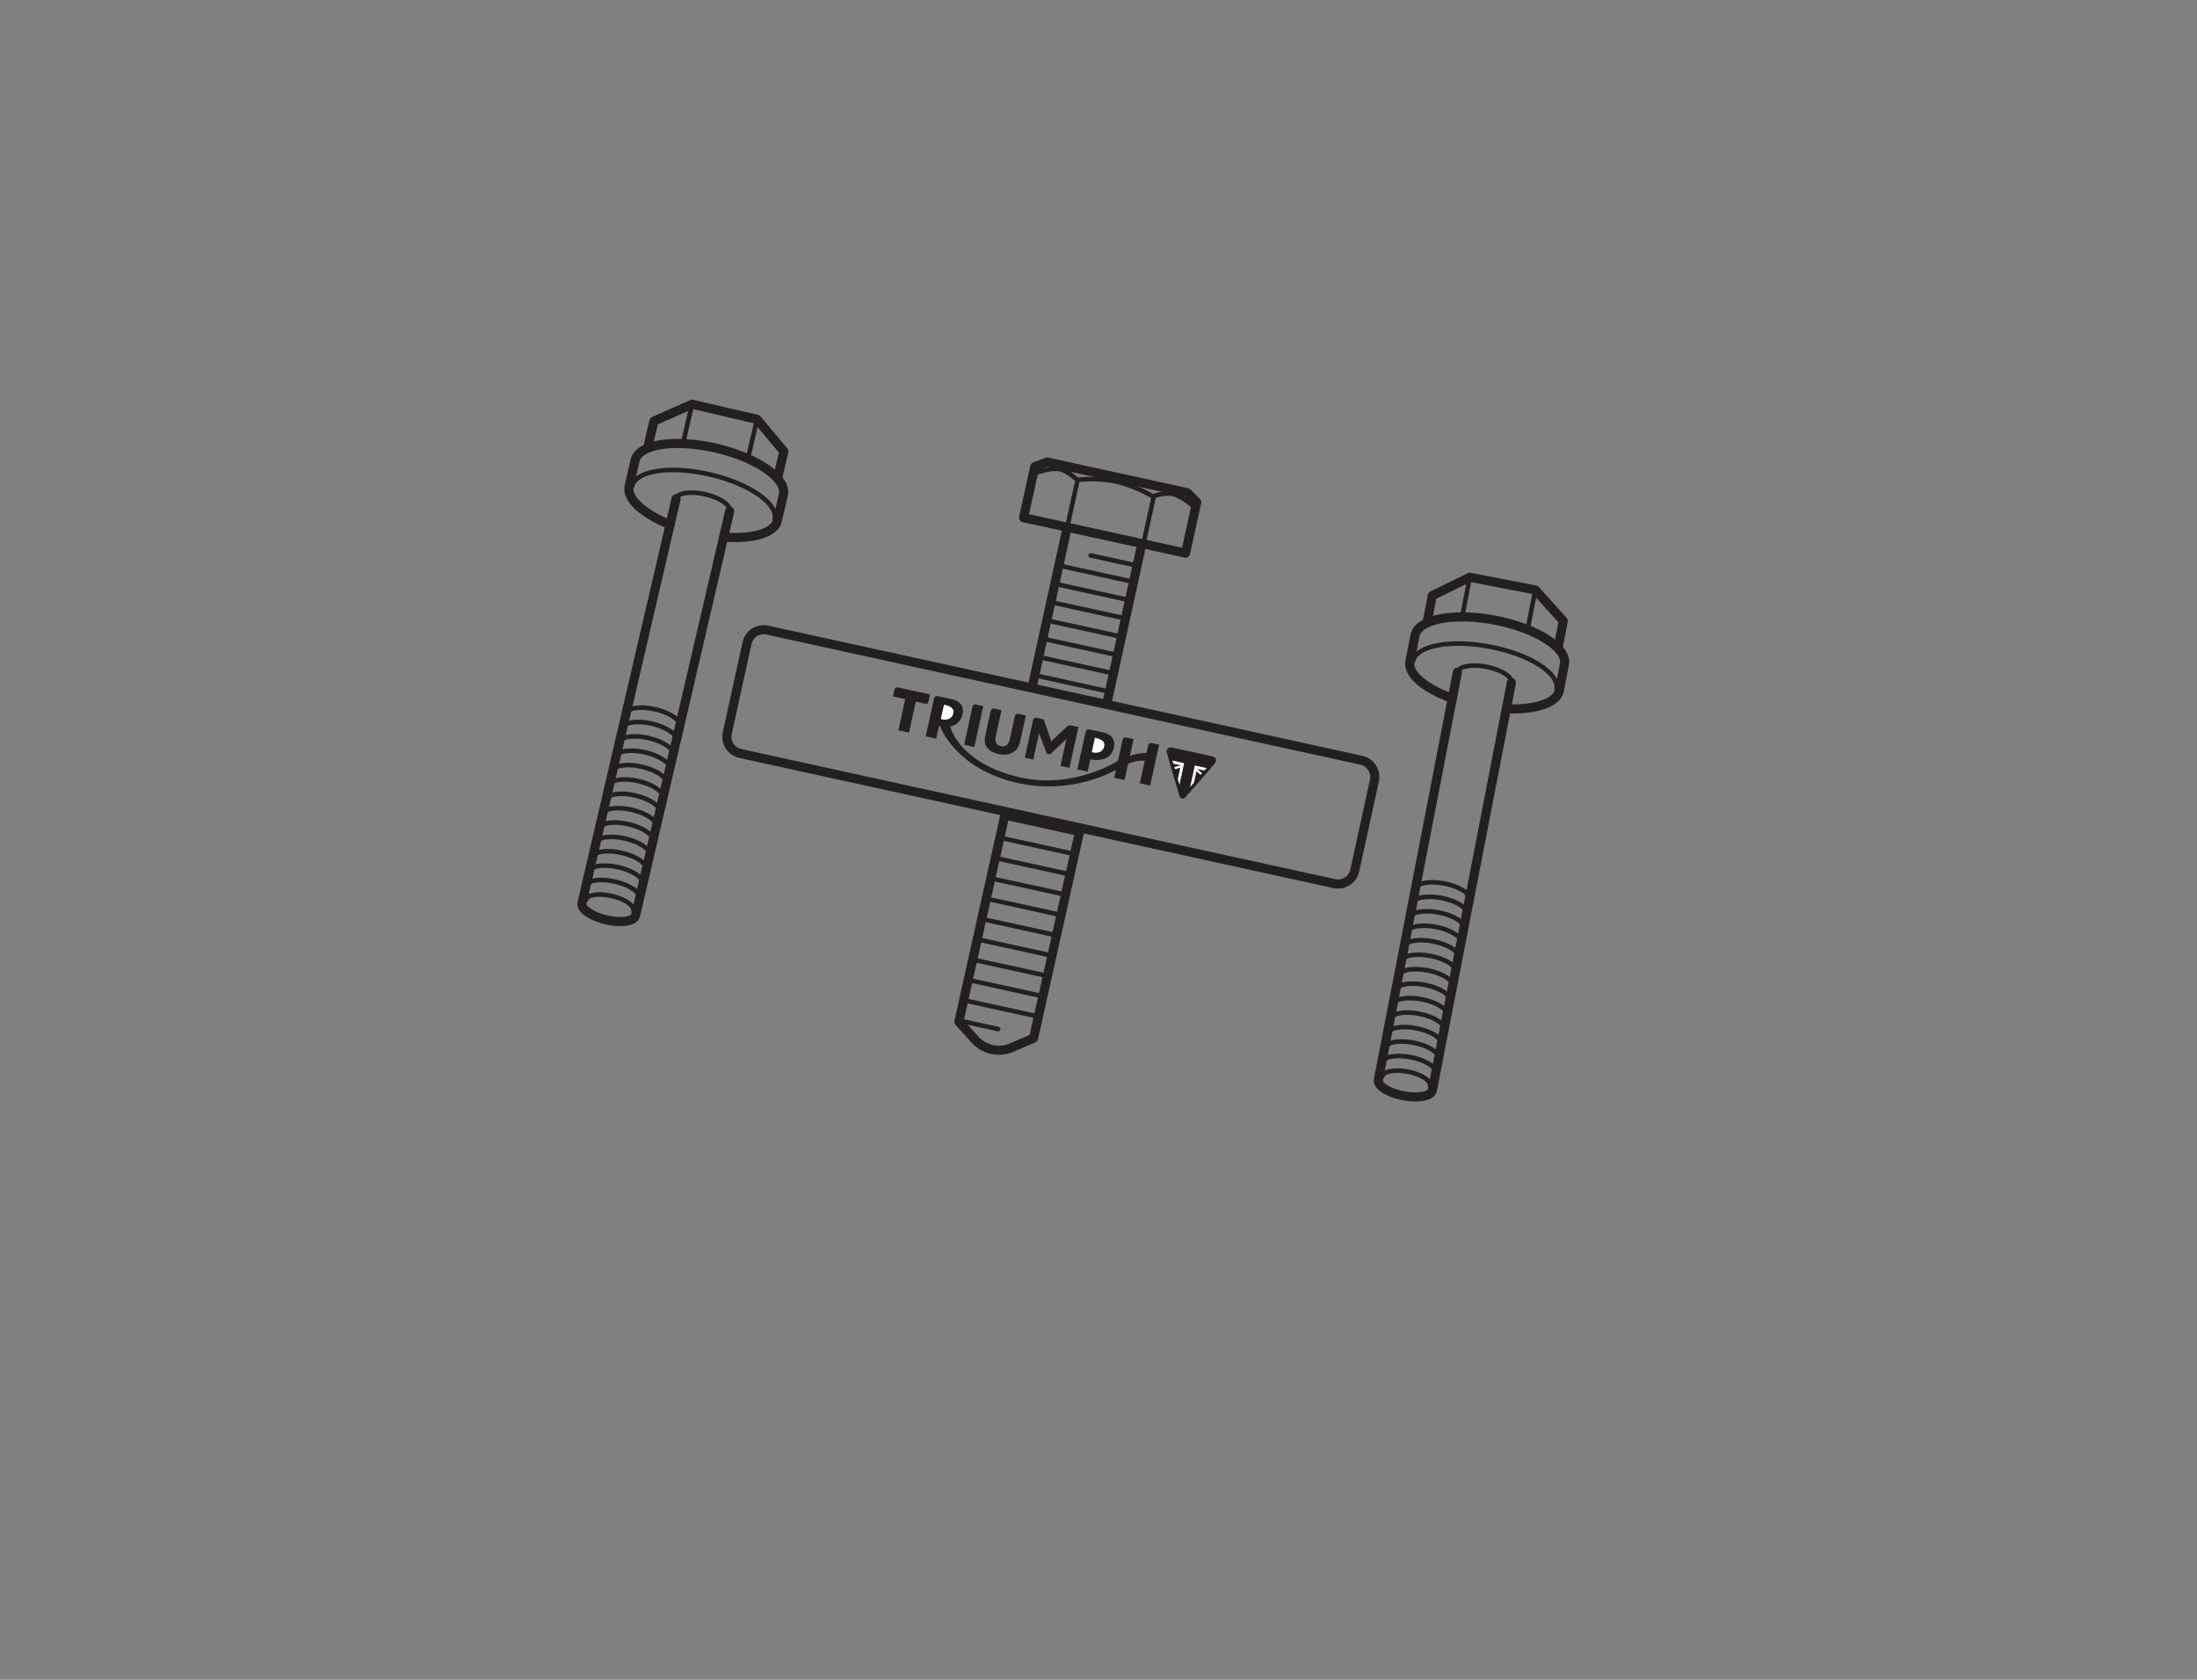 <?xml version="1.0" encoding="UTF-8" standalone="no"?>
<!-- Created with Inkscape (http://www.inkscape.org/) -->

<svg
   xmlns:dc="http://purl.org/dc/elements/1.1/"
   xmlns:cc="http://creativecommons.org/ns#"
   xmlns:rdf="http://www.w3.org/1999/02/22-rdf-syntax-ns#"
   xmlns:svg="http://www.w3.org/2000/svg"
   xmlns="http://www.w3.org/2000/svg"
   xmlns:sodipodi="http://sodipodi.sourceforge.net/DTD/sodipodi-0.dtd"
   xmlns:inkscape="http://www.inkscape.org/namespaces/inkscape"
   version="1.1"
   id="svg2"
   xml:space="preserve"
   width="321.26"
   height="245.669"
   viewBox="0 0 321.26 245.669"
   sodipodi:docname="Housing Seal Puller.svg"
   inkscape:version="0.92.4 (5da689c313, 2019-01-14)"><rect x="0" y="0" width="321.26" height="245.669" fill="#808080" stroke="none"/><defs
     id="defs6"><clipPath
       clipPathUnits="userSpaceOnUse"
       id="clipPath18"><path
         d="M 0,184.252 H 240.945 V 0 H 0 Z"
         id="path16"
         inkscape:connector-curvature="0" /></clipPath></defs><sodipodi:namedview
     pagecolor="#ffffff"
     bordercolor="#666666"
     borderopacity="1"
     objecttolerance="10"
     gridtolerance="10"
     guidetolerance="10"
     inkscape:pageopacity="0"
     inkscape:pageshadow="2"
     inkscape:window-width="640"
     inkscape:window-height="480"
     id="namedview4"
     showgrid="false"
     inkscape:zoom="0.96064089"
     inkscape:cx="160.63"
     inkscape:cy="122.83466"
     inkscape:window-x="0"
     inkscape:window-y="0"
     inkscape:window-maximized="0"
     inkscape:current-layer="g10" /><g
     id="g10"
     inkscape:groupmode="layer"
     inkscape:label="Housing Seal Puller"
     transform="matrix(1.333,0,0,-1.333,0,245.669)"><g
       id="g12"><g
         id="g14"
         clip-path="url(#clipPath18)"><g
           id="g20"
           transform="translate(119.088,104.005)"><path
             d="m 0,0 c -0.077,-0.35 -0.903,-4.115 -0.903,-4.115 l 1.124,-0.246 0.295,1.342 c 0,0 2.194,-0.531 2.595,1.296 0.292,1.332 -1.048,1.627 -1.048,1.627 0,0 -1.413,0.309 -1.665,0.365 C 0.146,0.325 0.027,0.124 0,0"
             style="fill:#231f20;fill-opacity:1;fill-rule:nonzero;stroke:none"
             id="path22"
             inkscape:connector-curvature="0" /></g><g
           id="g24"
           transform="translate(98.552,104.17)"><path
             d="M 0,0 0.751,3.424 -0.59,3.718 c 0,0 0.092,0.417 0.158,0.718 0.067,0.302 0.264,0.3 0.381,0.274 0.117,-0.025 3.518,-0.772 3.518,-0.772 0,0 -0.125,-0.567 -0.184,-0.831 C 3.236,2.888 3.048,2.895 2.991,2.907 2.933,2.92 1.906,3.146 1.906,3.146 L 1.161,-0.255 Z"
             style="fill:#231f20;fill-opacity:1;fill-rule:nonzero;stroke:none"
             id="path26"
             inkscape:connector-curvature="0" /></g><g
           id="g28"
           transform="translate(102.864,107.922)"><path
             d="M 0,0 C -0.243,0.055 -0.378,-0.134 -0.41,-0.276 -0.441,-0.419 -1.317,-4.41 -1.317,-4.41 l 1.151,-0.252 0.307,1.399 0.118,-0.026 c 0,0 1.621,-4.728 8.61,-6.261 6.027,-1.322 10.681,1.457 10.681,1.457 l -0.19,-0.865 1.135,-0.248 0.385,1.76 c 0,0 0.714,0.417 1.833,0.36 l -0.543,-2.479 1.133,-0.248 0.984,4.483 c 0,0 -0.531,0.116 -0.793,0.175 -0.26,0.056 -0.374,-0.077 -0.419,-0.285 -0.046,-0.209 -0.175,-0.796 -0.175,-0.796 0,0 -0.939,0.019 -1.813,-0.314 l 0.402,1.834 c 0,0 -0.513,0.112 -0.791,0.175 -0.28,0.06 -0.387,-0.116 -0.427,-0.289 -0.037,-0.175 -0.496,-2.265 -0.496,-2.265 0,0 -4.865,-3.15 -10.711,-1.824 -6.781,1.538 -7.692,5.595 -7.692,5.595 0,0 0.967,0.105 1.312,1.169 C 3.032,-1.092 2.32,-0.509 1.7,-0.373 1.078,-0.236 0,0 0,0"
             style="fill:#231f20;fill-opacity:1;fill-rule:nonzero;stroke:none"
             id="path30"
             inkscape:connector-curvature="0" /></g><g
           id="g32"
           transform="translate(106.679,106.748)"><path
             d="m 0,0 -0.913,-4.16 1.114,-0.247 0.985,4.485 c 0,0 -0.567,0.124 -0.819,0.179 C 0.115,0.312 0.019,0.085 0,0"
             style="fill:#231f20;fill-opacity:1;fill-rule:nonzero;stroke:none"
             id="path34"
             inkscape:connector-curvature="0" /></g><g
           id="g36"
           transform="translate(103.551,106.978)"><path
             d="m 0,0 -0.344,-1.568 c 0,0 1.03,-0.345 1.341,0.526 C 1.316,-0.149 0,0 0,0"
             style="fill:#ffffff;fill-opacity:1;fill-rule:nonzero;stroke:none"
             id="path38"
             inkscape:connector-curvature="0" /></g><g
           id="g40"
           transform="translate(120.106,103.346)"><path
             d="m 0,0 -0.345,-1.57 c 0,0 1.031,-0.344 1.342,0.528 C 1.315,-0.149 0,0 0,0"
             style="fill:#ffffff;fill-opacity:1;fill-rule:nonzero;stroke:none"
             id="path42"
             inkscape:connector-curvature="0" /></g><g
           id="g44"
           transform="translate(108.07,103.548)"><path
             d="m 0,0 c 0.212,0.965 0.54,2.459 0.589,2.687 0.05,0.226 0.186,0.375 0.428,0.322 l 0.775,-0.17 c 0,0 -0.456,-2.081 -0.631,-2.876 -0.175,-0.794 0.276,-1.021 0.554,-1.083 0.279,-0.061 0.806,-0.067 0.992,0.784 0.186,0.852 0.469,2.138 0.536,2.44 0.067,0.303 0.285,0.354 0.438,0.321 0.153,-0.034 0.782,-0.173 0.782,-0.173 0,0 -0.384,-1.749 -0.647,-2.951 C 3.552,-1.899 2.385,-2.19 1.543,-2.003 0.622,-1.799 -0.278,-1.266 0,0"
             style="fill:#231f20;fill-opacity:1;fill-rule:nonzero;stroke:none"
             id="path46"
             inkscape:connector-curvature="0" /></g><g
           id="g48"
           transform="translate(113.73,105.537)"><path
             d="M 0,0 C -0.252,0.057 -0.373,-0.087 -0.415,-0.281 -0.458,-0.474 -1.313,-4.37 -1.313,-4.37 l 0.931,-0.205 0.635,2.894 0.83,-2.234 L 1.469,-4 3.253,-2.319 2.605,-5.27 3.584,-5.486 4.569,-1.003 c 0,0 -0.495,0.109 -0.763,0.168 C 3.535,-0.775 3.419,-0.879 3.305,-0.963 3.192,-1.047 1.593,-2.579 1.593,-2.579 l -0.819,2.41 z"
             style="fill:#231f20;fill-opacity:1;fill-rule:nonzero;stroke:none"
             id="path50"
             inkscape:connector-curvature="0" /></g><g
           id="g52"
           transform="translate(128.586,102.278)"><path
             d="m 0,0 c -0.461,0.101 -0.695,-0.19 -0.567,-0.656 0.127,-0.466 1.275,-4.408 1.363,-4.649 0.092,-0.255 0.277,-0.296 0.277,-0.296 0,0 0.185,-0.04 0.375,0.153 0.18,0.18 2.873,3.28 3.186,3.649 0.311,0.371 0.22,0.734 -0.24,0.834 C 3.932,-0.863 0.461,-0.103 0,0"
             style="fill:#231f20;fill-opacity:1;fill-rule:nonzero;stroke:none"
             id="path54"
             inkscape:connector-curvature="0" /></g><g
           id="g56"
           transform="translate(131.073,100.31)"><path
             d="m 0,0 -0.517,-2.362 0.418,0.485 0.274,1.255 0.456,-0.399 0.166,0.184 -0.552,0.466 0.803,-0.176 0.252,0.261 z"
             style="fill:#ffffff;fill-opacity:1;fill-rule:nonzero;stroke:none"
             id="path58"
             inkscape:connector-curvature="0" /></g><g
           id="g60"
           transform="translate(129.897,100.569)"><path
             d="m 0,0 -0.517,-2.362 -0.178,0.616 0.275,1.253 -0.58,-0.171 -0.075,0.235 0.697,0.193 -0.802,0.177 -0.12,0.345 z"
             style="fill:#ffffff;fill-opacity:1;fill-rule:nonzero;stroke:none"
             id="path62"
             inkscape:connector-curvature="0" /></g><g
           id="g64"
           transform="translate(69.349,130.969)"><path
             d="m 0,0 c 0.397,1.708 4.218,2.277 8.534,1.273 4.316,-1.004 7.492,-3.202 7.096,-4.91"
             style="fill:none;stroke:#231f20;stroke-width:0.5;stroke-linecap:round;stroke-linejoin:round;stroke-miterlimit:10;stroke-dasharray:none;stroke-opacity:1"
             id="path66"
             inkscape:connector-curvature="0" /></g><g
           id="g68"
           transform="translate(64.273,85.57)"><path
             d="m 0,0 c 0.132,0.57 1.407,0.759 2.846,0.424 1.44,-0.334 2.5,-1.068 2.367,-1.638"
             style="fill:none;stroke:#231f20;stroke-width:0.5;stroke-linecap:round;stroke-linejoin:round;stroke-miterlimit:10;stroke-dasharray:none;stroke-opacity:1"
             id="path70"
             inkscape:connector-curvature="0" /></g><g
           id="g72"
           transform="translate(79.382,125.372)"><path
             d="m 0,0 c 3.146,-0.242 5.57,0.424 5.89,1.792 l 0.664,2.857 c 0.414,1.776 -2.891,4.063 -7.381,5.109 -4.49,1.045 -8.465,0.451 -8.879,-1.326 L -10.37,5.575 c -0.318,-1.366 1.564,-3.034 4.492,-4.209"
             style="fill:none;stroke:#231f20;stroke-width:1;stroke-linecap:round;stroke-linejoin:round;stroke-miterlimit:10;stroke-dasharray:none;stroke-opacity:1"
             id="path74"
             inkscape:connector-curvature="0" /></g><g
           id="g76"
           transform="translate(80.044,128.22)"><path
             d="M 0,0 C 0.149,0.641 -1.045,1.47 -2.668,1.845 -4.29,2.223 -5.726,2.01 -5.876,1.367"
             style="fill:none;stroke:#231f20;stroke-width:0.5;stroke-linecap:round;stroke-linejoin:round;stroke-miterlimit:10;stroke-dasharray:none;stroke-opacity:1"
             id="path78"
             inkscape:connector-curvature="0" /></g><g
           id="g80"
           transform="translate(74.554,104.63)"><path
             d="M 0,0 C 0.149,0.641 -1.045,1.47 -2.669,1.847 -4.29,2.223 -5.727,2.01 -5.876,1.367"
             style="fill:none;stroke:#231f20;stroke-width:0.5;stroke-linecap:round;stroke-linejoin:round;stroke-miterlimit:10;stroke-dasharray:none;stroke-opacity:1"
             id="path82"
             inkscape:connector-curvature="0" /></g><g
           id="g84"
           transform="translate(74.187,103.054)"><path
             d="M 0,0 C 0.15,0.641 -1.044,1.47 -2.668,1.847 -4.289,2.224 -5.726,2.01 -5.875,1.367"
             style="fill:none;stroke:#231f20;stroke-width:0.5;stroke-linecap:round;stroke-linejoin:round;stroke-miterlimit:10;stroke-dasharray:none;stroke-opacity:1"
             id="path86"
             inkscape:connector-curvature="0" /></g><g
           id="g88"
           transform="translate(73.821,101.479)"><path
             d="M 0,0 C 0.149,0.641 -1.045,1.469 -2.669,1.845 -4.29,2.223 -5.726,2.01 -5.876,1.367"
             style="fill:none;stroke:#231f20;stroke-width:0.5;stroke-linecap:round;stroke-linejoin:round;stroke-miterlimit:10;stroke-dasharray:none;stroke-opacity:1"
             id="path90"
             inkscape:connector-curvature="0" /></g><g
           id="g92"
           transform="translate(73.454,99.903)"><path
             d="M 0,0 C 0.15,0.641 -1.044,1.47 -2.668,1.847 -4.289,2.224 -5.726,2.01 -5.875,1.367"
             style="fill:none;stroke:#231f20;stroke-width:0.5;stroke-linecap:round;stroke-linejoin:round;stroke-miterlimit:10;stroke-dasharray:none;stroke-opacity:1"
             id="path94"
             inkscape:connector-curvature="0" /></g><g
           id="g96"
           transform="translate(73.088,98.328)"><path
             d="M 0,0 C 0.15,0.641 -1.045,1.47 -2.668,1.845 -4.289,2.223 -5.726,2.01 -5.876,1.367"
             style="fill:none;stroke:#231f20;stroke-width:0.5;stroke-linecap:round;stroke-linejoin:round;stroke-miterlimit:10;stroke-dasharray:none;stroke-opacity:1"
             id="path98"
             inkscape:connector-curvature="0" /></g><g
           id="g100"
           transform="translate(72.721,96.752)"><path
             d="M 0,0 C 0.149,0.641 -1.045,1.469 -2.668,1.847 -4.29,2.224 -5.727,2.01 -5.876,1.367"
             style="fill:none;stroke:#231f20;stroke-width:0.5;stroke-linecap:round;stroke-linejoin:round;stroke-miterlimit:10;stroke-dasharray:none;stroke-opacity:1"
             id="path102"
             inkscape:connector-curvature="0" /></g><g
           id="g104"
           transform="translate(72.354,95.177)"><path
             d="M 0,0 C 0.15,0.641 -1.045,1.47 -2.668,1.847 -4.289,2.223 -5.726,2.01 -5.876,1.367"
             style="fill:none;stroke:#231f20;stroke-width:0.5;stroke-linecap:round;stroke-linejoin:round;stroke-miterlimit:10;stroke-dasharray:none;stroke-opacity:1"
             id="path106"
             inkscape:connector-curvature="0" /></g><g
           id="g108"
           transform="translate(71.988,93.601)"><path
             d="M 0,0 C 0.149,0.641 -1.045,1.47 -2.668,1.847 -4.29,2.224 -5.727,2.01 -5.876,1.367"
             style="fill:none;stroke:#231f20;stroke-width:0.5;stroke-linecap:round;stroke-linejoin:round;stroke-miterlimit:10;stroke-dasharray:none;stroke-opacity:1"
             id="path110"
             inkscape:connector-curvature="0" /></g><g
           id="g112"
           transform="translate(71.621,92.026)"><path
             d="M 0,0 C 0.15,0.641 -1.045,1.47 -2.668,1.847 -4.289,2.223 -5.726,2.01 -5.876,1.367"
             style="fill:none;stroke:#231f20;stroke-width:0.5;stroke-linecap:round;stroke-linejoin:round;stroke-miterlimit:10;stroke-dasharray:none;stroke-opacity:1"
             id="path114"
             inkscape:connector-curvature="0" /></g><g
           id="g116"
           transform="translate(71.254,90.45)"><path
             d="M 0,0 C 0.149,0.641 -1.045,1.47 -2.668,1.847 -4.29,2.224 -5.726,2.01 -5.876,1.367"
             style="fill:none;stroke:#231f20;stroke-width:0.5;stroke-linecap:round;stroke-linejoin:round;stroke-miterlimit:10;stroke-dasharray:none;stroke-opacity:1"
             id="path118"
             inkscape:connector-curvature="0" /></g><g
           id="g120"
           transform="translate(70.887,88.875)"><path
             d="M 0,0 C 0.15,0.641 -1.045,1.469 -2.668,1.845 -4.289,2.223 -5.726,2.01 -5.876,1.367"
             style="fill:none;stroke:#231f20;stroke-width:0.5;stroke-linecap:round;stroke-linejoin:round;stroke-miterlimit:10;stroke-dasharray:none;stroke-opacity:1"
             id="path122"
             inkscape:connector-curvature="0" /></g><g
           id="g124"
           transform="translate(70.521,87.299)"><path
             d="M 0,0 C 0.149,0.641 -1.045,1.47 -2.668,1.847 -4.29,2.224 -5.726,2.01 -5.876,1.367"
             style="fill:none;stroke:#231f20;stroke-width:0.5;stroke-linecap:round;stroke-linejoin:round;stroke-miterlimit:10;stroke-dasharray:none;stroke-opacity:1"
             id="path126"
             inkscape:connector-curvature="0" /></g><g
           id="g128"
           transform="translate(70.154,85.724)"><path
             d="M 0,0 C 0.15,0.641 -1.045,1.47 -2.668,1.845 -4.289,2.223 -5.726,2.01 -5.876,1.367"
             style="fill:none;stroke:#231f20;stroke-width:0.5;stroke-linecap:round;stroke-linejoin:round;stroke-miterlimit:10;stroke-dasharray:none;stroke-opacity:1"
             id="path130"
             inkscape:connector-curvature="0" /></g><g
           id="g132"
           transform="translate(74.168,129.587)"><path
             d="m 0,0 -10.326,-44.369 c -0.15,-0.641 1.044,-1.468 2.668,-1.846 1.623,-0.378 3.059,-0.164 3.209,0.479 L 5.876,-1.367"
             style="fill:none;stroke:#231f20;stroke-width:1;stroke-linecap:round;stroke-linejoin:round;stroke-miterlimit:10;stroke-dasharray:none;stroke-opacity:1"
             id="path134"
             inkscape:connector-curvature="0" /></g><g
           id="g136"
           transform="translate(71.08,135.292)"><path
             d="M 0,0 0.653,2.801 4.84,4.656 11.967,2.998 14.906,-0.517 14.253,-3.319"
             style="fill:none;stroke:#231f20;stroke-width:1;stroke-linecap:round;stroke-linejoin:round;stroke-miterlimit:10;stroke-dasharray:none;stroke-opacity:1"
             id="path138"
             inkscape:connector-curvature="0" /></g><g
           id="g140"
           transform="translate(75.92,139.948)"><path
             d="M 0,0 -1.004,-4.316"
             style="fill:none;stroke:#231f20;stroke-width:0.5;stroke-linecap:round;stroke-linejoin:round;stroke-miterlimit:10;stroke-dasharray:none;stroke-opacity:1"
             id="path142"
             inkscape:connector-curvature="0" /></g><g
           id="g144"
           transform="translate(83.047,138.289)"><path
             d="M 0,0 -0.958,-4.116"
             style="fill:none;stroke:#231f20;stroke-width:0.5;stroke-linecap:round;stroke-linejoin:round;stroke-miterlimit:10;stroke-dasharray:none;stroke-opacity:1"
             id="path146"
             inkscape:connector-curvature="0" /></g><g
           id="g148"
           transform="translate(155.004,111.747)"><path
             d="m 0,0 c 0.334,1.72 4.131,2.431 8.481,1.59 4.35,-0.844 7.605,-2.922 7.271,-4.645"
             style="fill:none;stroke:#231f20;stroke-width:0.5;stroke-linecap:round;stroke-linejoin:round;stroke-miterlimit:10;stroke-dasharray:none;stroke-opacity:1"
             id="path150"
             inkscape:connector-curvature="0" /></g><g
           id="g152"
           transform="translate(151.622,66.19)"><path
             d="M 0,0 C 0.111,0.573 1.378,0.812 2.829,0.53 4.279,0.248 5.365,-0.444 5.255,-1.018"
             style="fill:none;stroke:#231f20;stroke-width:0.5;stroke-linecap:round;stroke-linejoin:round;stroke-miterlimit:10;stroke-dasharray:none;stroke-opacity:1"
             id="path154"
             inkscape:connector-curvature="0" /></g><g
           id="g156"
           transform="translate(165.238,106.525)"><path
             d="m 0,0 c 3.152,-0.123 5.551,0.633 5.817,2.01 l 0.56,2.881 C 6.723,6.68 3.335,8.843 -1.189,9.721 -5.715,10.598 -9.666,9.856 -10.013,8.067 L -10.57,5.186 C -10.838,3.81 -8.896,2.211 -5.924,1.149"
             style="fill:none;stroke:#231f20;stroke-width:1;stroke-linecap:round;stroke-linejoin:round;stroke-miterlimit:10;stroke-dasharray:none;stroke-opacity:1"
             id="path158"
             inkscape:connector-curvature="0" /></g><g
           id="g160"
           transform="translate(165.794,109.396)"><path
             d="M 0,0 C 0.125,0.647 -1.098,1.429 -2.735,1.746 -4.37,2.064 -5.798,1.797 -5.924,1.149"
             style="fill:none;stroke:#231f20;stroke-width:0.5;stroke-linecap:round;stroke-linejoin:round;stroke-miterlimit:10;stroke-dasharray:none;stroke-opacity:1"
             id="path162"
             inkscape:connector-curvature="0" /></g><g
           id="g164"
           transform="translate(161.186,85.618)"><path
             d="M 0,0 C 0.124,0.647 -1.099,1.429 -2.735,1.746 -4.371,2.064 -5.798,1.796 -5.924,1.149"
             style="fill:none;stroke:#231f20;stroke-width:0.5;stroke-linecap:round;stroke-linejoin:round;stroke-miterlimit:10;stroke-dasharray:none;stroke-opacity:1"
             id="path166"
             inkscape:connector-curvature="0" /></g><g
           id="g168"
           transform="translate(160.878,84.031)"><path
             d="M 0,0 C 0.125,0.646 -1.098,1.429 -2.735,1.745 -4.37,2.062 -5.798,1.795 -5.924,1.147"
             style="fill:none;stroke:#231f20;stroke-width:0.5;stroke-linecap:round;stroke-linejoin:round;stroke-miterlimit:10;stroke-dasharray:none;stroke-opacity:1"
             id="path170"
             inkscape:connector-curvature="0" /></g><g
           id="g172"
           transform="translate(160.571,82.442)"><path
             d="M 0,0 C 0.124,0.647 -1.098,1.429 -2.735,1.745 -4.37,2.064 -5.798,1.796 -5.924,1.149"
             style="fill:none;stroke:#231f20;stroke-width:0.5;stroke-linecap:round;stroke-linejoin:round;stroke-miterlimit:10;stroke-dasharray:none;stroke-opacity:1"
             id="path174"
             inkscape:connector-curvature="0" /></g><g
           id="g176"
           transform="translate(160.262,80.855)"><path
             d="M 0,0 C 0.125,0.646 -1.098,1.429 -2.735,1.745 -4.37,2.062 -5.798,1.795 -5.924,1.147"
             style="fill:none;stroke:#231f20;stroke-width:0.5;stroke-linecap:round;stroke-linejoin:round;stroke-miterlimit:10;stroke-dasharray:none;stroke-opacity:1"
             id="path178"
             inkscape:connector-curvature="0" /></g><g
           id="g180"
           transform="translate(159.955,79.266)"><path
             d="M 0,0 C 0.125,0.647 -1.098,1.429 -2.735,1.746 -4.37,2.064 -5.798,1.796 -5.924,1.149"
             style="fill:none;stroke:#231f20;stroke-width:0.5;stroke-linecap:round;stroke-linejoin:round;stroke-miterlimit:10;stroke-dasharray:none;stroke-opacity:1"
             id="path182"
             inkscape:connector-curvature="0" /></g><g
           id="g184"
           transform="translate(159.647,77.678)"><path
             d="M 0,0 C 0.127,0.646 -1.098,1.429 -2.735,1.745 -4.37,2.062 -5.798,1.795 -5.924,1.149"
             style="fill:none;stroke:#231f20;stroke-width:0.5;stroke-linecap:round;stroke-linejoin:round;stroke-miterlimit:10;stroke-dasharray:none;stroke-opacity:1"
             id="path186"
             inkscape:connector-curvature="0" /></g><g
           id="g188"
           transform="translate(159.34,76.09)"><path
             d="M 0,0 C 0.124,0.647 -1.099,1.429 -2.735,1.746 -4.371,2.064 -5.798,1.796 -5.924,1.149"
             style="fill:none;stroke:#231f20;stroke-width:0.5;stroke-linecap:round;stroke-linejoin:round;stroke-miterlimit:10;stroke-dasharray:none;stroke-opacity:1"
             id="path190"
             inkscape:connector-curvature="0" /></g><g
           id="g192"
           transform="translate(159.032,74.502)"><path
             d="M 0,0 C 0.125,0.646 -1.099,1.429 -2.735,1.745 -4.37,2.062 -5.798,1.795 -5.924,1.149"
             style="fill:none;stroke:#231f20;stroke-width:0.5;stroke-linecap:round;stroke-linejoin:round;stroke-miterlimit:10;stroke-dasharray:none;stroke-opacity:1"
             id="path194"
             inkscape:connector-curvature="0" /></g><g
           id="g196"
           transform="translate(158.724,72.913)"><path
             d="M 0,0 C 0.126,0.648 -1.099,1.429 -2.735,1.746 -4.371,2.064 -5.799,1.797 -5.924,1.149"
             style="fill:none;stroke:#231f20;stroke-width:0.5;stroke-linecap:round;stroke-linejoin:round;stroke-miterlimit:10;stroke-dasharray:none;stroke-opacity:1"
             id="path198"
             inkscape:connector-curvature="0" /></g><g
           id="g200"
           transform="translate(158.416,71.326)"><path
             d="M 0,0 C 0.125,0.646 -1.098,1.429 -2.735,1.745 -4.37,2.064 -5.798,1.795 -5.924,1.149"
             style="fill:none;stroke:#231f20;stroke-width:0.5;stroke-linecap:round;stroke-linejoin:round;stroke-miterlimit:10;stroke-dasharray:none;stroke-opacity:1"
             id="path202"
             inkscape:connector-curvature="0" /></g><g
           id="g204"
           transform="translate(158.108,69.737)"><path
             d="M 0,0 C 0.124,0.647 -1.098,1.429 -2.735,1.746 -4.37,2.064 -5.798,1.796 -5.924,1.149"
             style="fill:none;stroke:#231f20;stroke-width:0.5;stroke-linecap:round;stroke-linejoin:round;stroke-miterlimit:10;stroke-dasharray:none;stroke-opacity:1"
             id="path206"
             inkscape:connector-curvature="0" /></g><g
           id="g208"
           transform="translate(157.8,68.15)"><path
             d="M 0,0 C 0.127,0.648 -1.098,1.429 -2.735,1.745 -4.37,2.064 -5.798,1.795 -5.924,1.149"
             style="fill:none;stroke:#231f20;stroke-width:0.5;stroke-linecap:round;stroke-linejoin:round;stroke-miterlimit:10;stroke-dasharray:none;stroke-opacity:1"
             id="path210"
             inkscape:connector-curvature="0" /></g><g
           id="g212"
           transform="translate(157.493,66.561)"><path
             d="M 0,0 C 0.125,0.647 -1.098,1.429 -2.735,1.746 -4.37,2.064 -5.798,1.796 -5.924,1.149"
             style="fill:none;stroke:#231f20;stroke-width:0.5;stroke-linecap:round;stroke-linejoin:round;stroke-miterlimit:10;stroke-dasharray:none;stroke-opacity:1"
             id="path214"
             inkscape:connector-curvature="0" /></g><g
           id="g216"
           transform="translate(159.871,110.545)"><path
             d="m 0,0 -8.667,-44.723 c -0.126,-0.648 1.099,-1.43 2.734,-1.745 1.636,-0.319 3.064,-0.05 3.188,0.597 l 8.669,44.722"
             style="fill:none;stroke:#231f20;stroke-width:1;stroke-linecap:round;stroke-linejoin:round;stroke-miterlimit:10;stroke-dasharray:none;stroke-opacity:1"
             id="path218"
             inkscape:connector-curvature="0" /></g><g
           id="g220"
           transform="translate(156.573,116.129)"><path
             d="m 0,0 0.547,2.824 4.116,2.01 7.184,-1.391 3.067,-3.402 -0.548,-2.825"
             style="fill:none;stroke:#231f20;stroke-width:1;stroke-linecap:round;stroke-linejoin:round;stroke-miterlimit:10;stroke-dasharray:none;stroke-opacity:1"
             id="path222"
             inkscape:connector-curvature="0" /></g><g
           id="g224"
           transform="translate(161.236,120.963)"><path
             d="M 0,0 -0.842,-4.35"
             style="fill:none;stroke:#231f20;stroke-width:0.5;stroke-linecap:round;stroke-linejoin:round;stroke-miterlimit:10;stroke-dasharray:none;stroke-opacity:1"
             id="path226"
             inkscape:connector-curvature="0" /></g><g
           id="g228"
           transform="translate(168.419,119.571)"><path
             d="M 0,0 -0.804,-4.151"
             style="fill:none;stroke:#231f20;stroke-width:0.5;stroke-linecap:round;stroke-linejoin:round;stroke-miterlimit:10;stroke-dasharray:none;stroke-opacity:1"
             id="path230"
             inkscape:connector-curvature="0" /></g><g
           id="g232"
           transform="translate(146.369,87.35)"><path
             d="m 0,0 -65.154,14.278 c -1.013,0.221 -1.655,1.224 -1.433,2.239 l 2.161,9.863 c 0.222,1.014 1.225,1.656 2.239,1.434 L 2.967,13.537 c 1.014,-0.222 1.657,-1.226 1.434,-2.24 L 2.24,1.435 C 2.017,0.421 1.014,-0.221 0,0 Z"
             style="fill:none;stroke:#231f20;stroke-width:1;stroke-linecap:round;stroke-linejoin:round;stroke-miterlimit:10;stroke-dasharray:none;stroke-opacity:1"
             id="path234"
             inkscape:connector-curvature="0" /></g><g
           id="g236"
           transform="translate(130.971,128.718)"><path
             d="M 0,0 C 0,0 -1.323,1.168 -2.283,1.378 -3.247,1.59 -4.514,1.115 -4.514,1.115 c 0,0 -1.877,1.164 -3.99,1.627 -2.113,0.463 -4.306,0.19 -4.306,0.19 0,0 -0.954,0.962 -1.916,1.175 -0.963,0.208 -2.526,-0.383 -2.526,-0.383"
             style="fill:none;stroke:#231f20;stroke-width:0.5;stroke-linecap:round;stroke-linejoin:round;stroke-miterlimit:4;stroke-dasharray:none;stroke-opacity:1"
             id="path238"
             inkscape:connector-curvature="0" /></g><g
           id="g240"
           transform="translate(112.284,127.504)"><path
             d="M 0,0 1.232,5.596 2.589,6.104 17.974,2.732 18.998,1.701 17.766,-3.896 Z"
             style="fill:none;stroke:#231f20;stroke-width:1;stroke-linecap:round;stroke-linejoin:round;stroke-miterlimit:4;stroke-dasharray:none;stroke-opacity:1"
             id="path242"
             inkscape:connector-curvature="0" /></g><g
           id="g244"
           transform="translate(118.202,131.608)"><path
             d="M 0,0 -1.099,-5.016"
             style="fill:none;stroke:#231f20;stroke-width:0.5;stroke-linecap:round;stroke-linejoin:round;stroke-miterlimit:4;stroke-dasharray:none;stroke-opacity:1"
             id="path246"
             inkscape:connector-curvature="0" /></g><g
           id="g248"
           transform="translate(126.526,129.633)"><path
             d="M 0,0 -1.072,-4.872"
             style="fill:none;stroke:#231f20;stroke-width:0.5;stroke-linecap:round;stroke-linejoin:round;stroke-miterlimit:4;stroke-dasharray:none;stroke-opacity:1"
             id="path250"
             inkscape:connector-curvature="0" /></g><g
           id="g252"
           transform="translate(121.537,107.645)"><path
             d="M 0,0 3.638,16.611"
             style="fill:none;stroke:#231f20;stroke-width:1;stroke-linecap:round;stroke-linejoin:round;stroke-miterlimit:4;stroke-dasharray:none;stroke-opacity:1"
             id="path254"
             inkscape:connector-curvature="0" /></g><g
           id="g256"
           transform="translate(110.258,94.983)"><path
             d="m 0,0 -5.07,-22.786 1.756,-1.956 c 1.014,-1.127 2.634,-1.484 4.028,-0.882 l 2.412,1.042 5.069,22.785"
             style="fill:none;stroke:#231f20;stroke-width:1;stroke-linecap:round;stroke-linejoin:round;stroke-miterlimit:4;stroke-dasharray:none;stroke-opacity:1"
             id="path258"
             inkscape:connector-curvature="0" /></g><g
           id="g260"
           transform="translate(117.072,126.451)"><path
             d="M 0,0 -3.845,-17.544"
             style="fill:none;stroke:#231f20;stroke-width:1;stroke-linecap:round;stroke-linejoin:round;stroke-miterlimit:4;stroke-dasharray:none;stroke-opacity:1"
             id="path262"
             inkscape:connector-curvature="0" /></g><g
           id="g264"
           transform="translate(119.641,123.359)"><path
             d="M 0,0 5.098,-1.117"
             style="fill:none;stroke:#231f20;stroke-width:0.5;stroke-linecap:round;stroke-linejoin:round;stroke-miterlimit:4;stroke-dasharray:none;stroke-opacity:1"
             id="path266"
             inkscape:connector-curvature="0" /></g><g
           id="g268"
           transform="translate(116.516,122.172)"><path
             d="M 0,0 7.831,-1.716"
             style="fill:none;stroke:#231f20;stroke-width:0.5;stroke-linecap:round;stroke-linejoin:round;stroke-miterlimit:4;stroke-dasharray:none;stroke-opacity:1"
             id="path270"
             inkscape:connector-curvature="0" /></g><g
           id="g272"
           transform="translate(116.077,120.165)"><path
             d="M 0,0 7.831,-1.714"
             style="fill:none;stroke:#231f20;stroke-width:0.5;stroke-linecap:round;stroke-linejoin:round;stroke-miterlimit:4;stroke-dasharray:none;stroke-opacity:1"
             id="path274"
             inkscape:connector-curvature="0" /></g><g
           id="g276"
           transform="translate(115.637,118.157)"><path
             d="M 0,0 7.831,-1.714"
             style="fill:none;stroke:#231f20;stroke-width:0.5;stroke-linecap:round;stroke-linejoin:round;stroke-miterlimit:4;stroke-dasharray:none;stroke-opacity:1"
             id="path278"
             inkscape:connector-curvature="0" /></g><g
           id="g280"
           transform="translate(115.197,116.151)"><path
             d="M 0,0 7.831,-1.716"
             style="fill:none;stroke:#231f20;stroke-width:0.5;stroke-linecap:round;stroke-linejoin:round;stroke-miterlimit:4;stroke-dasharray:none;stroke-opacity:1"
             id="path282"
             inkscape:connector-curvature="0" /></g><g
           id="g284"
           transform="translate(114.757,114.143)"><path
             d="M 0,0 7.831,-1.716"
             style="fill:none;stroke:#231f20;stroke-width:0.5;stroke-linecap:round;stroke-linejoin:round;stroke-miterlimit:4;stroke-dasharray:none;stroke-opacity:1"
             id="path286"
             inkscape:connector-curvature="0" /></g><g
           id="g288"
           transform="translate(114.317,112.136)"><path
             d="M 0,0 7.831,-1.716"
             style="fill:none;stroke:#231f20;stroke-width:0.5;stroke-linecap:round;stroke-linejoin:round;stroke-miterlimit:4;stroke-dasharray:none;stroke-opacity:1"
             id="path290"
             inkscape:connector-curvature="0" /></g><g
           id="g292"
           transform="translate(113.877,110.128)"><path
             d="M 0,0 7.831,-1.716"
             style="fill:none;stroke:#231f20;stroke-width:0.5;stroke-linecap:round;stroke-linejoin:round;stroke-miterlimit:4;stroke-dasharray:none;stroke-opacity:1"
             id="path294"
             inkscape:connector-curvature="0" /></g><g
           id="g296"
           transform="translate(110.47,94.558)"><path
             d="M 0,0 7.831,-1.716"
             style="fill:none;stroke:#231f20;stroke-width:0.5;stroke-linecap:round;stroke-linejoin:round;stroke-miterlimit:4;stroke-dasharray:none;stroke-opacity:1"
             id="path298"
             inkscape:connector-curvature="0" /></g><g
           id="g300"
           transform="translate(109.981,92.326)"><path
             d="M 0,0 7.831,-1.716"
             style="fill:none;stroke:#231f20;stroke-width:0.5;stroke-linecap:round;stroke-linejoin:round;stroke-miterlimit:4;stroke-dasharray:none;stroke-opacity:1"
             id="path302"
             inkscape:connector-curvature="0" /></g><g
           id="g304"
           transform="translate(109.493,90.095)"><path
             d="M 0,0 7.831,-1.714"
             style="fill:none;stroke:#231f20;stroke-width:0.5;stroke-linecap:round;stroke-linejoin:round;stroke-miterlimit:4;stroke-dasharray:none;stroke-opacity:1"
             id="path306"
             inkscape:connector-curvature="0" /></g><g
           id="g308"
           transform="translate(109.004,87.866)"><path
             d="M 0,0 7.831,-1.716"
             style="fill:none;stroke:#231f20;stroke-width:0.5;stroke-linecap:round;stroke-linejoin:round;stroke-miterlimit:4;stroke-dasharray:none;stroke-opacity:1"
             id="path310"
             inkscape:connector-curvature="0" /></g><g
           id="g312"
           transform="translate(108.515,85.635)"><path
             d="M 0,0 7.831,-1.716"
             style="fill:none;stroke:#231f20;stroke-width:0.5;stroke-linecap:round;stroke-linejoin:round;stroke-miterlimit:4;stroke-dasharray:none;stroke-opacity:1"
             id="path314"
             inkscape:connector-curvature="0" /></g><g
           id="g316"
           transform="translate(108.026,83.404)"><path
             d="M 0,0 7.831,-1.716"
             style="fill:none;stroke:#231f20;stroke-width:0.5;stroke-linecap:round;stroke-linejoin:round;stroke-miterlimit:4;stroke-dasharray:none;stroke-opacity:1"
             id="path318"
             inkscape:connector-curvature="0" /></g><g
           id="g320"
           transform="translate(107.538,81.174)"><path
             d="M 0,0 7.831,-1.716"
             style="fill:none;stroke:#231f20;stroke-width:0.5;stroke-linecap:round;stroke-linejoin:round;stroke-miterlimit:4;stroke-dasharray:none;stroke-opacity:1"
             id="path322"
             inkscape:connector-curvature="0" /></g><g
           id="g324"
           transform="translate(107.049,78.943)"><path
             d="M 0,0 7.831,-1.716"
             style="fill:none;stroke:#231f20;stroke-width:0.5;stroke-linecap:round;stroke-linejoin:round;stroke-miterlimit:4;stroke-dasharray:none;stroke-opacity:1"
             id="path326"
             inkscape:connector-curvature="0" /></g><g
           id="g328"
           transform="translate(106.56,76.712)"><path
             d="M 0,0 7.831,-1.716"
             style="fill:none;stroke:#231f20;stroke-width:0.5;stroke-linecap:round;stroke-linejoin:round;stroke-miterlimit:4;stroke-dasharray:none;stroke-opacity:1"
             id="path330"
             inkscape:connector-curvature="0" /></g><g
           id="g332"
           transform="translate(106.071,74.482)"><path
             d="M 0,0 7.831,-1.716"
             style="fill:none;stroke:#231f20;stroke-width:0.5;stroke-linecap:round;stroke-linejoin:round;stroke-miterlimit:4;stroke-dasharray:none;stroke-opacity:1"
             id="path334"
             inkscape:connector-curvature="0" /></g><g
           id="g336"
           transform="translate(105.582,72.251)"><path
             d="M 0,0 3.916,-0.859"
             style="fill:none;stroke:#231f20;stroke-width:0.5;stroke-linecap:round;stroke-linejoin:round;stroke-miterlimit:4;stroke-dasharray:none;stroke-opacity:1"
             id="path338"
             inkscape:connector-curvature="0" /></g></g></g></g></svg>